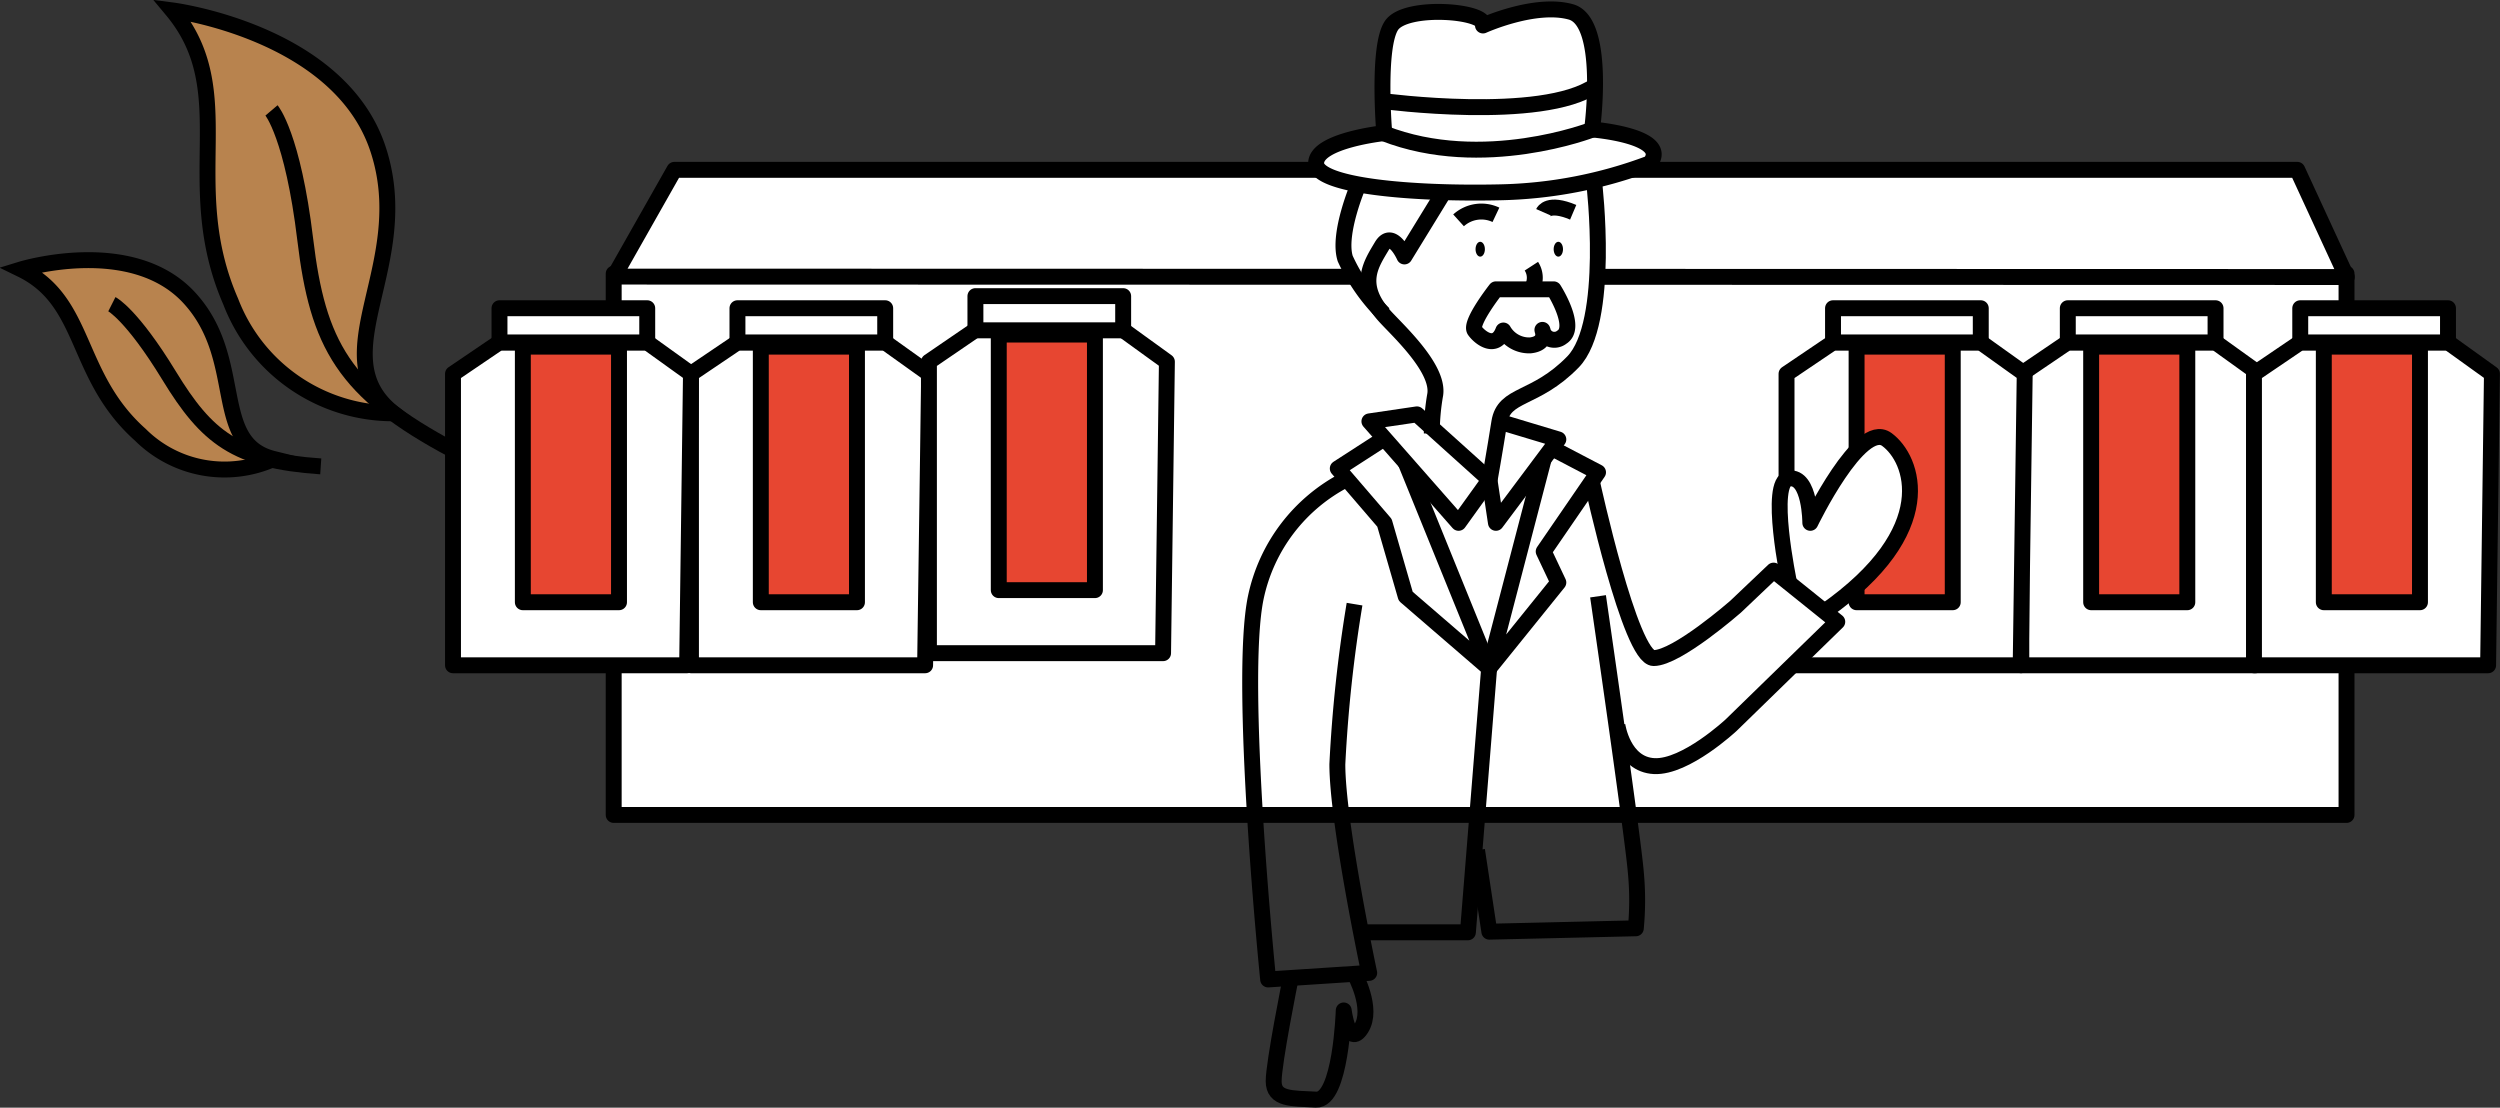 <svg xmlns="http://www.w3.org/2000/svg" viewBox="0 0 117.77 52.18"><rect x="0" y="0" width="117.77" height="52.18" fill="#333333" stroke="none"/><title>svg05Floor02People</title><g id="圖層_2" data-name="圖層 2"><g id="圖層_1-2" data-name="圖層 1"><g id="svg05Floor02People"><rect x="28.92" y="12.88" width="81.63" height="25.5" transform="translate(139.46 51.27) rotate(-180)" fill="#fff" stroke="#000" stroke-linejoin="round" stroke-width="0.75"/><g id="_群組_" data-name="&lt;群組&gt;"><polygon id="_路徑_" data-name="&lt;路徑&gt;" points="106.43 17.61 104.37 16.13 97.4 16.13 95.22 17.61 95.22 31.34 106.25 31.34 106.43 17.61" fill="#fff" stroke="#000" stroke-linejoin="round" stroke-width="0.75"/><rect x="97.4" y="14.51" width="6.96" height="1.61" transform="translate(201.77 30.64) rotate(-180)" fill="#fff" stroke="#000" stroke-linejoin="round" stroke-width="0.75"/><rect x="98.51" y="16.34" width="4.53" height="12.04" transform="translate(201.55 44.71) rotate(-180)" fill="#e74631" stroke="#000" stroke-linejoin="round" stroke-width="0.75"/></g><g id="_群組_2" data-name="&lt;群組&gt;"><polygon id="_路徑_2" data-name="&lt;路徑&gt;" points="117.39 17.61 115.33 16.13 108.36 16.13 106.18 17.61 106.18 31.34 117.21 31.34 117.39 17.61" fill="#fff" stroke="#000" stroke-linejoin="round" stroke-width="0.75"/><rect x="108.37" y="14.51" width="6.96" height="1.61" transform="translate(223.69 30.64) rotate(-180)" fill="#fff" stroke="#000" stroke-linejoin="round" stroke-width="0.75"/><rect x="109.47" y="16.34" width="4.53" height="12.04" transform="translate(223.47 44.71) rotate(-180)" fill="#e74631" stroke="#000" stroke-linejoin="round" stroke-width="0.75"/></g><g id="_群組_3" data-name="&lt;群組&gt;"><polygon id="_路徑_3" data-name="&lt;路徑&gt;" points="95.38 17.61 93.31 16.13 86.35 16.13 84.16 17.61 84.16 31.34 95.19 31.34 95.38 17.61" fill="#fff" stroke="#000" stroke-linejoin="round" stroke-width="0.75"/><rect x="86.35" y="14.51" width="6.96" height="1.61" transform="translate(179.66 30.64) rotate(-180)" fill="#fff" stroke="#000" stroke-linejoin="round" stroke-width="0.75"/><rect x="87.45" y="16.34" width="4.53" height="12.04" transform="translate(179.44 44.71) rotate(-180)" fill="#e74631" stroke="#000" stroke-linejoin="round" stroke-width="0.75"/></g><g id="_群組_4" data-name="&lt;群組&gt;"><polygon id="_路徑_4" data-name="&lt;路徑&gt;" points="43.77 17.61 41.7 16.13 34.74 16.13 32.55 17.61 32.55 31.34 43.58 31.34 43.77 17.61" fill="#fff" stroke="#000" stroke-linejoin="round" stroke-width="0.75"/><rect x="34.74" y="14.51" width="6.96" height="1.61" transform="translate(76.44 30.64) rotate(-180)" fill="#fff" stroke="#000" stroke-linejoin="round" stroke-width="0.75"/><rect x="35.85" y="16.34" width="4.53" height="12.04" transform="translate(76.22 44.71) rotate(-180)" fill="#e74631" stroke="#000" stroke-linejoin="round" stroke-width="0.75"/></g><g id="_群組_5" data-name="&lt;群組&gt;"><polygon id="_路徑_5" data-name="&lt;路徑&gt;" points="32.55 17.61 30.49 16.13 23.52 16.13 21.34 17.61 21.34 31.34 32.37 31.34 32.55 17.61" fill="#fff" stroke="#000" stroke-linejoin="round" stroke-width="0.75"/><rect x="23.52" y="14.51" width="6.96" height="1.61" transform="translate(54.01 30.64) rotate(-180)" fill="#fff" stroke="#000" stroke-linejoin="round" stroke-width="0.75"/><rect x="24.63" y="16.34" width="4.53" height="12.04" transform="translate(53.79 44.71) rotate(-180)" fill="#e74631" stroke="#000" stroke-linejoin="round" stroke-width="0.75"/></g><g id="_群組_6" data-name="&lt;群組&gt;"><polygon id="_路徑_6" data-name="&lt;路徑&gt;" points="54.97 17.04 52.91 15.55 45.94 15.55 43.76 17.04 43.76 30.77 54.79 30.77 54.97 17.04" fill="#fff" stroke="#000" stroke-linejoin="round" stroke-width="0.75"/><rect x="45.94" y="13.94" width="6.96" height="1.61" transform="translate(98.85 29.5) rotate(-180)" fill="#fff" stroke="#000" stroke-linejoin="round" stroke-width="0.75"/><rect x="47.05" y="15.77" width="4.53" height="12.04" transform="translate(98.63 43.57) rotate(-180)" fill="#e74631" stroke="#000" stroke-linejoin="round" stroke-width="0.75"/></g><polygon id="_路徑_7" data-name="&lt;路徑&gt;" points="108.22 8 31.77 8 28.92 13.03 110.55 13.05 108.22 8" fill="#fff" stroke="#000" stroke-linejoin="round" stroke-width="0.75"/><path id="_路徑_8" data-name="&lt;路徑&gt;" d="M79.45,34.59" fill="none" stroke="#000" stroke-linejoin="round" stroke-width="0.75"/><g id="_群組_7" data-name="&lt;群組&gt;"><path id="_路徑_9" data-name="&lt;路徑&gt;" d="M68.48,3.58s-5.38,5.31-5.17,7.8,4.51,5.55,4.35,7.18a14.76,14.76,0,0,0-.08,2.54L70,22.73s.19-3.15,1.11-3.7,3.33-1.4,3.71-3.21A68.44,68.44,0,0,0,75,7.55Z" fill="#fff"/><polygon id="_路徑_10" data-name="&lt;路徑&gt;" points="83.55 26.85 86.52 29.26 79.86 35.4 78.64 30.75 83.55 26.85" fill="#fff"/><path id="_路徑_11" data-name="&lt;路徑&gt;" d="M84.28,27.45s-1-4.78,0-4.91,1,2.09,1,2.09,2.34-4.84,3.6-3.93,2.53,4.29-2.92,8.1" fill="#fff" stroke="#000" stroke-linejoin="round" stroke-width="0.75"/><path id="_路徑_12" data-name="&lt;路徑&gt;" d="M77.73,7.69a21.14,21.14,0,0,1-7.1,1.37C66.57,9.15,62,8.77,62,7.69s3.21-1.42,3.21-1.42-.34-4.06.34-5.07,4.56-.68,4.31,0c0,0,2.45-1.11,4.14-.64s1,5.54,1,5.54S78.74,6.4,77.73,7.69Z" fill="#fff"/><ellipse id="_路徑_13" data-name="&lt;路徑&gt;" cx="73.41" cy="11.74" rx="0.22" ry="0.35"/><ellipse id="_路徑_14" data-name="&lt;路徑&gt;" cx="69.73" cy="11.74" rx="0.22" ry="0.35"/><path id="_路徑_15" data-name="&lt;路徑&gt;" d="M77.73,7.69a21.14,21.14,0,0,1-7.1,1.37C66.57,9.15,62,8.77,62,7.69s3.21-1.42,3.21-1.42-.34-4.06.34-5.07,4.56-.68,4.31,0c0,0,2.45-1.11,4.14-.64s1,5.54,1,5.54S78.74,6.4,77.73,7.69Z" fill="none" stroke="#000" stroke-linejoin="round" stroke-width="0.75"/><path id="_路徑_16" data-name="&lt;路徑&gt;" d="M65.14,4.76s7.49,1,10-.72" fill="none" stroke="#000" stroke-linejoin="round" stroke-width="0.75"/><path id="_路徑_17" data-name="&lt;路徑&gt;" d="M75,6.11s-5.14,2-9.81.17" fill="none" stroke="#000" stroke-linejoin="round" stroke-width="0.75"/><path id="_路徑_18" data-name="&lt;路徑&gt;" d="M68,9.08l-1.84,3s-.58-1.31-1.07-.48-1.16,1.77.08,3.22c.52.61,2.64,2.48,2.44,3.77a10.44,10.44,0,0,0-.16,1.83" fill="none" stroke="#000" stroke-linejoin="round" stroke-width="0.75"/><path id="_路徑_19" data-name="&lt;路徑&gt;" d="M64,8.69s-1,2.32-.63,3.49a8.84,8.84,0,0,0,1.82,2.61" fill="none" stroke="#000" stroke-linejoin="round" stroke-width="0.75"/><path id="_路徑_20" data-name="&lt;路徑&gt;" d="M70.47,10.12a1.6,1.6,0,0,0-1.76.26" fill="none" stroke="#000" stroke-linejoin="round" stroke-width="0.75"/><path id="_路徑_21" data-name="&lt;路徑&gt;" d="M72.71,10s.22-.5,1.4,0" fill="none" stroke="#000" stroke-linejoin="round" stroke-width="0.75"/><path id="_路徑_22" data-name="&lt;路徑&gt;" d="M72.14,12.54a1,1,0,0,1,0,1.09" fill="none" stroke="#000" stroke-linejoin="round" stroke-width="0.75"/><path id="_路徑_23" data-name="&lt;路徑&gt;" d="M73.19,13.63H70.47s-1.25,1.59-1,1.94,1,.93,1.35,0a1.4,1.4,0,0,0,1.27.7c.83-.09.57-.73.57-.73a.57.57,0,0,0,.92.34C74.33,15.41,73.19,13.63,73.19,13.63Z" fill="none" stroke="#000" stroke-linejoin="round" stroke-width="0.75"/><polygon id="_路徑_24" data-name="&lt;路徑&gt;" points="66.75 19.52 70.17 22.6 68.71 24.63 64.51 19.85 66.75 19.52" fill="none" stroke="#000" stroke-linejoin="round" stroke-width="0.75"/><path id="_路徑_25" data-name="&lt;路徑&gt;" d="M70.62,19.86l2.79.84-2.94,3.93-.3-2s.24-1.35.46-2.74,1.68-1,3.47-2.84,1-8.43,1-8.43" fill="none" stroke="#000" stroke-linejoin="round" stroke-width="0.75"/><polyline id="_路徑_26" data-name="&lt;路徑&gt;" points="66.22 21.8 70.15 31.48 66.22 28.09 65.22 24.63 63.02 22.07 65.14 20.7" fill="none" stroke="#000" stroke-linejoin="round" stroke-width="0.75"/><polyline id="_路徑_27" data-name="&lt;路徑&gt;" points="72.72 21.63 70.15 31.48 73.41 27.44 72.72 25.98 75.28 22.25 73.1 21.11" fill="none" stroke="#000" stroke-linejoin="round" stroke-width="0.75"/><polyline id="_路徑_28" data-name="&lt;路徑&gt;" points="70.15 31.48 69.15 43.92 64.12 43.92" fill="none" stroke="#000" stroke-linejoin="round" stroke-width="0.75"/><path id="_路徑_29" data-name="&lt;路徑&gt;" d="M75,22.73S76.8,31,77.9,31s3.86-2.42,3.86-2.42l1.79-1.7,3,2.41-5,4.87s-2.14,2-3.62,1.93-1.74-1.93-1.74-1.93" fill="none" stroke="#000" stroke-linejoin="round" stroke-width="0.75"/><path id="_路徑_30" data-name="&lt;路徑&gt;" d="M75.28,28.09s1.65,11.36,1.78,13a13.92,13.92,0,0,1,0,2.64l-6.9.16-.58-3.84" fill="none" stroke="#000" stroke-linejoin="round" stroke-width="0.75"/><path id="_路徑_31" data-name="&lt;路徑&gt;" d="M63,33.43" fill="none" stroke="#000" stroke-linejoin="round" stroke-width="0.75"/><path id="_路徑_32" data-name="&lt;路徑&gt;" d="M62.51,23.08" fill="none" stroke="#000" stroke-linejoin="round" stroke-width="0.75"/><path id="_路徑_33" data-name="&lt;路徑&gt;" d="M63.81,28.46h0A65.89,65.89,0,0,0,63,36c0,2.78,1.5,9.83,1.5,9.83l-4.76.31s-1.42-14-.58-18a8.11,8.11,0,0,1,4.24-5.55" fill="none" stroke="#000" stroke-linejoin="round" stroke-width="0.75"/><path id="_路徑_34" data-name="&lt;路徑&gt;" d="M63.81,45.88s.91,1.64.31,2.57-.82-.85-.82-.85-.13,4.26-1.3,4.2-2,0-2-.87.79-4.79.79-4.79" fill="none" stroke="#000" stroke-linejoin="round" stroke-width="0.75"/></g><g id="svg05Floor02Tea"><path d="M8.12.49s7.82,1,9.67,6.48-2.75,9.74.75,12.5a8.19,8.19,0,0,1-7.67-5.26C8.43,8.61,11.34,4.36,8.12.49Z" fill="#b8834e" stroke="#000" stroke-miterlimit="10" stroke-width="0.75"/><path id="_路徑_35" data-name="&lt;路徑&gt;" d="M12.79,5.2s1,1.18,1.59,6.09,1.79,7.17,7,9.93" fill="none" stroke="#000" stroke-linejoin="round" stroke-width="0.75"/><path d="M1,12.69S6.18,11.1,8.89,14s1,6.88,4,7.62a5.62,5.62,0,0,1-6.28-1.14C3.49,17.7,4.12,14.21,1,12.69Z" fill="#b8834e" stroke="#000" stroke-miterlimit="10" stroke-width="0.75"/><path d="M5.27,14.33s.93.47,2.7,3.37,3.13,4,7.14,4.27" fill="none" stroke="#000" stroke-linejoin="round" stroke-width="0.75"/></g></g></g></g></svg>